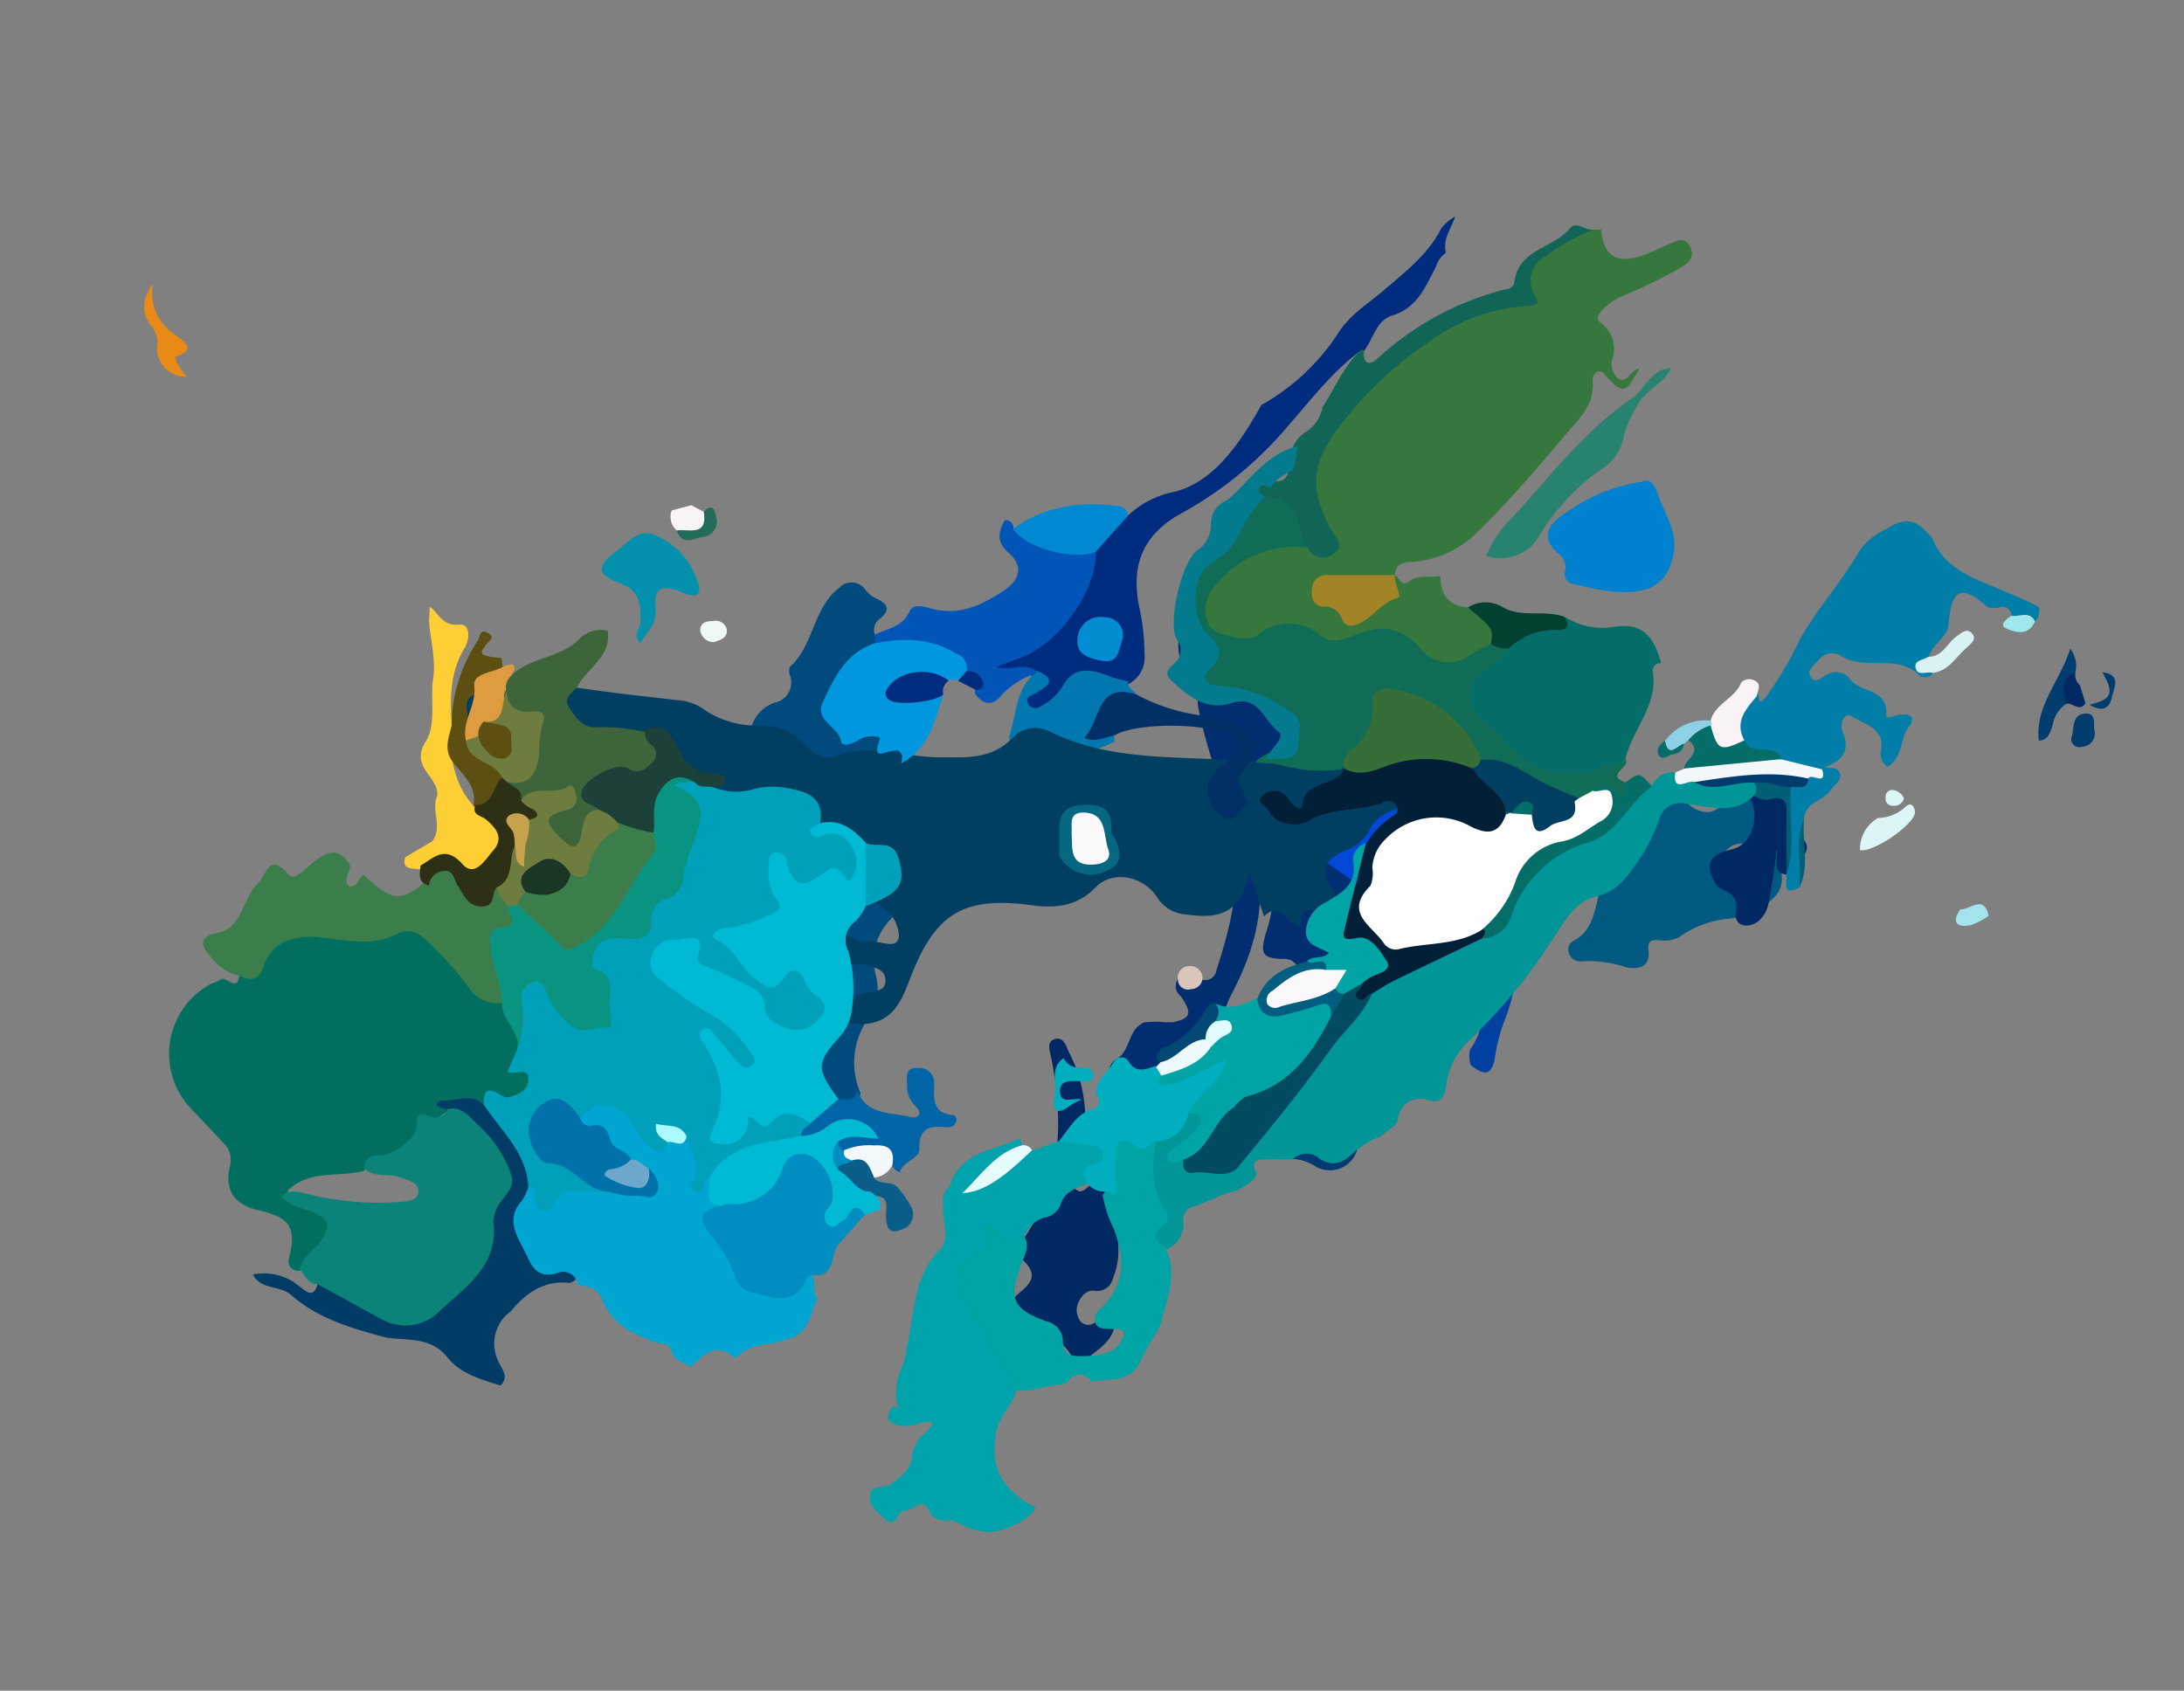 <svg id="Layer_1" data-name="Layer 1" xmlns="http://www.w3.org/2000/svg" viewBox="0 0 189.86 147"><rect x="0" y="0" width="189.86" height="147" fill="#808080" stroke="none"/><defs><style>.cls-1{fill:#002e71;}.cls-2{fill:#005980;}.cls-3{fill:#0040a1;}.cls-4{fill:#0048d5;}.cls-5{fill:#002862;}.cls-6{fill:#003d6f;}.cls-7{fill:#d7ebf5;}.cls-8{fill:#36773e;}.cls-9{fill:#288270;}.cls-10{fill:#002c80;}.cls-11{fill:#106556;}.cls-12{fill:#017ea7;}.cls-13{fill:#dcf6f7;}.cls-14{fill:#dbf2f5;}.cls-15{fill:#a3e4ec;}.cls-16{fill:#a0e7eb;}.cls-17{fill:#046d68;}.cls-18{fill:#0081d0;}.cls-19{fill:#044032;}.cls-20{fill:#004a7e;}.cls-21{fill:#0055b7;}.cls-22{fill:#0089d0;}.cls-23{fill:#3b7d4b;}.cls-24{fill:#fdcf34;}.cls-25{fill:#5d4f11;}.cls-26{fill:#106b57;}.cls-27{fill:#a28325;}.cls-28{fill:#0078af;}.cls-29{fill:#038cd2;}.cls-30{fill:#037a8d;}.cls-31{fill:#003e62;}.cls-32{fill:#009596;}.cls-33{fill:#003a6e;}.cls-34{fill:#005f76;}.cls-35{fill:#f2f7f9;}.cls-36{fill:#f9f2f6;}.cls-37{fill:#8ed1e7;}.cls-38{fill:#016f5f;}.cls-39{fill:#00a0bb;}.cls-40{fill:#00bad3;}.cls-41{fill:#0097df;}.cls-42{fill:#1b413a;}.cls-43{fill:#0065a6;}.cls-44{fill:#3e643b;}.cls-45{fill:#de9b40;}.cls-46{fill:#089480;}.cls-47{fill:#6f7c3f;}.cls-48{fill:#2e3015;}.cls-49{fill:#e98a17;}.cls-50{fill:#fefdfe;}.cls-51{fill:#011f36;}.cls-52{fill:#366e39;}.cls-53{fill:#003066;}.cls-54{fill:#00a3ab;}.cls-55{fill:#00a4a5;}.cls-56{fill:#00afbf;}.cls-57{fill:#004b61;}.cls-58{fill:#0b8379;}.cls-59{fill:#013c66;}.cls-60{fill:#0a5d88;}.cls-61{fill:#e6fbfc;}.cls-62{fill:#f2f8fb;}.cls-63{fill:#00a5d2;}.cls-64{fill:#0171a9;}.cls-65{fill:#abfafd;}.cls-66{fill:#0390ad;}.cls-67{fill:#fbf4f6;}.cls-68{fill:#216d59;}.cls-69{fill:#eff7f7;}.cls-70{fill:#008ec2;}.cls-71{fill:#1a3625;}.cls-72{fill:#c6a24c;}.cls-73{fill:#066781;}.cls-74{fill:#025e80;}.cls-75{fill:#024874;}.cls-76{fill:#d9c5b9;}.cls-77{fill:#edfafb;}.cls-78{fill:#e0fcfe;}.cls-79{fill:#6da7cb;}.cls-80{fill:#faf8fa;}.cls-81{fill:#fbf9fb;}</style></defs><title>splash</title><path class="cls-1" d="M114.57,49.14a23.22,23.22,0,0,0-2.81,2.72c-0.81,1.08-.06,2.34.33,3.36a13.12,13.12,0,0,1,.91,4.83c0,2,1.82,3.4,2,5.45,0.26,3,2.81,5,3.84,7.71,0.35,0.91,1.19.61,1.88,0.74,1.11,0.21,2.53.34,1,2a1.59,1.59,0,0,0,.22,2.18,3.54,3.54,0,0,1,.66,2.62,1,1,0,0,1-1.13.1,2.7,2.7,0,0,0-2.79-.26,0.84,0.84,0,0,1-1.13-.49c0.6,1.94.06,4.12-.15,6.27a7.11,7.11,0,0,0-.06,2.74c0.57,2,.28,3.68-1.68,4.79-0.67.5-1.39-.26-2.06,0.07a1.66,1.66,0,0,0-.51.31c-0.89.73-1.81,1.34-2.66,0a2.25,2.25,0,0,1,1-2.89c2.07-1.15,2.41-1.77,2.15-4a26.63,26.63,0,0,0-.64-2.92,1.29,1.29,0,0,0-1.41-1.09c-1.78-.06-2-0.44-1.5-2.2a12.87,12.87,0,0,0,0-8.41,5.08,5.08,0,0,0-1.22-2.14c0.21,1.58.11,2.77,0.36,3.87,1,4.29-.15,8.17-2.09,11.91-0.57,1.11-1,2.16-.16,3.34a1.45,1.45,0,0,1-.39,2,14.68,14.68,0,0,1-3.28,2.89c1.23,0.28,2.6-1.06,3.4.55a5.32,5.32,0,0,1-2,1.16,5.81,5.81,0,0,0-3.27,3.34,0.72,0.72,0,0,1-.78-0.71c-0.17-1.13-.44-2-1.91-1.94a1.09,1.09,0,0,1-1-1.26,3,3,0,0,0-1.13-2A1.29,1.29,0,0,1,97,92.11c1.33-.68,1-2.63,2.49-3.22a8.58,8.58,0,0,1,1.87,0,3.41,3.41,0,0,1,.53,0c1.64-.32,1.79-0.78.75-2.28a1.37,1.37,0,0,1-.36-0.46,1.12,1.12,0,0,1,.21-1.14,2.27,2.27,0,0,1,1.8.09,1,1,0,0,0,1.47-.8c1.43-4.3,2.34-8.65,1.17-13.18-0.93-3.28-2.2-6.46-2.8-9.83,0.05-1.54-1.08-2.62-1.56-4-0.34-1.75-.12-3.32,1.47-4.44,1-.46,1.94-0.09,2.91,0,2.17,0.18,3-.53,2.92-2.72a1.17,1.17,0,0,1,1-1.44c1.22-.12,2.44-0.56,3.67,0v0.41Z"/><path class="cls-2" d="M152.46,67.77a11.57,11.57,0,0,1,.44,3.32c0.06,1.33-.26,2.21-1.75,2.28a1.71,1.71,0,0,0-1.17.68c-0.48.53-1.28,1.19-.83,1.81a3.17,3.17,0,0,0,2.1.92,1.46,1.46,0,0,0,1.59-1.22,9.89,9.89,0,0,1,.29-1.15c0.12-.35.09-0.91,0.61-0.89a0.91,0.91,0,0,1,.74,1c0.83,2.1.48,3.26-1.34,4.35a6.26,6.26,0,0,1-2.79,1,8.76,8.76,0,0,0-4.42,1.64,3.07,3.07,0,0,1-1.74.24c-0.67-.07-1,0.13-0.88.88,0.16,1.49-.89,1.67-1.93,1.47a10.63,10.63,0,0,0-3.88-.52,1,1,0,0,1-1.1-.68,0.87,0.87,0,0,1,.49-1.15c1.52-.86,1.7-2.44,2.09-3.89,0.17-.65,0-1.14-0.78-0.56-0.43.28-.85,0.78-1.39,0.31a1.19,1.19,0,0,1-.22-1.3,5.44,5.44,0,0,1,1.86-3c0.1-2.22,2.39-4.15,5.23-4.41,1.27-.57,2.13.2,3,0.94,1.5,1.33,3,.91,3.69-1.07a2.82,2.82,0,0,1,.52-1.46C151.64,66.5,151.91,67.7,152.46,67.77Z"/><path class="cls-3" d="M127.85,92.61a2.65,2.65,0,0,1-.06-1.34c1.75-2.45,1-4.68-.32-7-0.55-1-.81-1.38-1.85-0.59-0.62.47-1.86,1.12-1.72-.54,0.28-3.27-2.23-4.31-4.3-5.59-1.62-1-3.27-2-4.91-2.94-2.48-1.48-2.64-2.83-.85-6.06,0.53-1,.62-1.52-0.09-2.2a3.39,3.39,0,0,1-.89-1.75c-0.35-1.35.2-2.28,1.59-1.9,1.79,0.49,3.64-.15,5.4.61,0.88,0.38,1.42-1.1,2.57-.84,0.27,0.06.15-1.44,0.22-2.22l0-.05c1.41-.95,2-2.92,4-3.16,1,0.84-.21,2.51,1.21,3.19a5.28,5.28,0,0,0-1.19,4.35,0.35,0.35,0,0,1,.11.32,0.2,0.2,0,0,1-.07.17c-0.74.08-.77-0.5-0.88-1a0.93,0.93,0,0,0-.68-1c-1-1.22.31-2,.56-2.88-1.53,1.22-1,3.23-1.75,4.81a2.8,2.8,0,0,1-2.3.28c-1.21-.32-1.75.1-1.33,1.28,0.62,1.73-.23,2.44-1.69,2.9-0.51.16-1,.22-1.54,0.38a1.72,1.72,0,0,0-.62,3.09,13.69,13.69,0,0,0,6.5,3.2c1.93,0.26,3.58.94,4,3.2A2.14,2.14,0,0,0,129.29,81c1.2,0.07,1-1,1.25-1.69a2,2,0,0,1,.51-1c0.9,3.51,1.16,7-.27,10.44a14.88,14.88,0,0,0-.83,3.26C129.64,93.71,128.88,93.39,127.85,92.61Z"/><path class="cls-4" d="M130.76,80.21a3.63,3.63,0,0,1-.07,1.38c-0.33.68,0.07,2-1.23,1.91s-2.83.06-3.08-1.57c-0.38-2.51-2-3.12-4.16-3.35-2.67-.29-4.62-2.06-6.73-3.46A1.51,1.51,0,0,1,115,73c0.41-.78.6-2,1.85-1.7,1.09,0.26,1.68-.63,2.58-0.82s0.27-1.08.15-1.64c-0.16-.76-0.65-1.46.14-2.19s1.18,0,1.74.26,1.44-.36,2.13.08c1.46,0.08.88-1.46,1.58-2,0.14-.5.37-1,0.76-0.2,0.31,0.68-.24,1.58.46,2.21,0.84,0.91,1.06,2.13,1.62,3.18Z"/><path class="cls-5" d="M96.77,114c0.66,2.38-1.27,3.23-2.62,4.39-0.59.5-.77-0.14-1-0.51a4.9,4.9,0,0,0-3.55-2.3c-1.13-.94-2.13,0-3.18.22-0.4.09-.83,0.29-1.06-0.14a0.75,0.75,0,0,1,.5-1.12,5.14,5.14,0,0,0,2.36-1.76c0.9-.9,2.39-1.62.71-3.22a1.88,1.88,0,0,1,.21-2.07c3.19-4.81,3.31-10.07,2.25-15.5-0.12-.6-0.42-1.35.21-1.61,0.83-.35,1.07.55,1.33,1.11a12.73,12.73,0,0,1,.71,10c-0.22.61-.76,1.25-0.19,1.85s0.94-.07,1.39-0.31a0.88,0.88,0,0,1,1.28.58c0.74,2.46,1.7,4.93.63,7.54a1.4,1.4,0,0,1-1.64,1.07c-1-.11-1.83,1.4-1.39,2.26a0.91,0.91,0,0,0,1.72.17C95.8,114.15,96,113.49,96.77,114Z"/><path class="cls-5" d="M157.21,69.45c-0.16,1.14-1.12,1.9-1.43,3-0.11.37-.3,0.86,0.05,1.06a2.1,2.1,0,0,0,1-.44,0.92,0.92,0,0,1,.1,1.11c-0.38.77-.37,2.09-1.65,1.87s-0.69-1.35-.85-2.16a44.63,44.63,0,0,1-.68,4.58,2.63,2.63,0,0,1-.95,1.67c-1,.68-2.08.29-1.89-0.84,0.26-1.51-.75-1.71-1.59-2.2-1.13-1.69-1-2.73,1.26-3.26,1.67-.4,2.37-2.55,1.66-4.25a7.25,7.25,0,0,0-.43-0.66c-1.1-2-1.09-3.81.64-5.44,1.23-.09,1.65.55,1.59,1.69,0,0.85-.08,1.59,1.25,1.2,1.08-.32,1.55.37,1.56,1.44A1.9,1.9,0,0,0,157.21,69.45Z"/><path class="cls-6" d="M177.24,64.4c-0.35-3,1.85-5.18,2.73-8a2.43,2.43,0,0,1,.46,2c-0.79.78-.23,1.94-0.77,2.78a2.71,2.71,0,0,0-1.22,1.87C178.23,63.68,178.08,64.35,177.24,64.4Z"/><path class="cls-7" d="M121.45,75.45c0-.6,0-1.2.13-1.79s-0.5-1.56.5-1.61c0.83,0,.7.94,0.79,1.59a1.77,1.77,0,0,0,.25.51,0.27,0.27,0,0,0,.3.18c1.12,0.51.78,1.46,0.56,2.24a1.12,1.12,0,0,1-1.65.58L121.94,77A1.31,1.31,0,0,1,121.45,75.45Z"/><path class="cls-6" d="M182.05,63.4A1.16,1.16,0,0,1,181,64.93a0.71,0.71,0,0,1-.86-1c0.16-.75,0-1.87,1.22-1.89C182.21,62.06,182,62.87,182.05,63.4Z"/><path class="cls-5" d="M180.8,59.56l0.49,1.58c-0.51.82-1.09-.08-1.63,0.06-0.39-1.11-.61-2.17.77-2.78A1.18,1.18,0,0,0,180.8,59.56Z"/><path class="cls-6" d="M181.66,61.27c1.95-.47,2.15-1,1.1-2.82,1.72,0.18,1,1.42.82,2.21C183.35,61.74,182.56,61.87,181.66,61.27Z"/><path class="cls-8" d="M125.22,50.07c0,1.61.68,2.62,2.39,2.74a3.17,3.17,0,0,0,.56.15c2.39,0.4,2.58.75,1.72,3.09-2.79,2.53-4.53,2.63-7.28.24a3.59,3.59,0,0,0-3.86-.79,5.54,5.54,0,0,1-5.32-.35,2.9,2.9,0,0,0-3.21.24,4.29,4.29,0,0,1-3.83.21,2.76,2.76,0,0,1-1.45-4.46c2.13-2.75,4.75-4.67,8.54-3.9,0.62,0.15,1.25.86,1.84,0.31s0-1.27-.3-1.79c-2.24-3.72-.91-6.73,1.59-9.74a31.4,31.4,0,0,1,9.93-8.18,31.33,31.33,0,0,1,5.08-1.77c0.72-.22,1.13-0.27,1-1.23a3,3,0,0,1,1.95-3.17c1.27-.6,2.22-1.9,3.85-1.7l0.78,0c0.19,2.26,1.29,3,3.47,2.28,0.88-.29,1.7-0.74,2.56-1.08,0.6-.24,1.23-0.63,1.69.27,0.54,1.06-.32,1.54-0.92,1.89a46.82,46.82,0,0,1-4.61,2.27,5.53,5.53,0,0,0-2,1.25c-0.32.35-.74,0.78-0.27,1.19a2.79,2.79,0,0,1,1,3.31,1.76,1.76,0,0,0,.57,1.59c0.79,0.44,1.07-.81,1.81-0.89-1.19,2.2-1.4,2.24-2.94.59a0.62,0.62,0,0,0-.64-0.34,0.75,0.75,0,0,0-.46.81c0.18,2.19-1.32,3.43-2.57,4.92-2.35,2.79-4.72,5.56-7.33,8.11a8.81,8.81,0,0,1-5.79,2.71c-0.83,0-1.44.23-1.52,1.17a3.74,3.74,0,0,1-3.21.58,8.44,8.44,0,0,0-1.59-.06c-0.64,0-1.45-.09-1.63.78s0.63,0.85,1.13,1.14c1,0.59,1.75,1.8,3.21.45a5.56,5.56,0,0,0,2.09-2.9c0.42,0.16.56,1.07,1.21,0.57C123.32,49.91,124.31,50.28,125.22,50.07Z"/><path class="cls-9" d="M145.26,32c-0.62,1.46-2.36,1.9-3,3.42a8.93,8.93,0,0,0-1.09,2.46,4.18,4.18,0,0,1-1.76,2.79,18.72,18.72,0,0,0-5.69,6.08,3.88,3.88,0,0,1-4.52,1.58,9.46,9.46,0,0,1,1.94-3c3.44-3.65,6.43-7.76,10.65-10.64C143,33.92,143.44,32.1,145.26,32Z"/><path class="cls-10" d="M98.06,44.82a8.21,8.21,0,0,1,4.13-2.08c2.52-.69,4.29-2.61,5.72-4.68,0.62-.9,1.2-1.88,1.75-2.85a19.14,19.14,0,0,0,6.58-6.1c1-1.66,2.58-2.63,4-3.82,1.9-1.64,3.9-3.14,5.07-5.46a4.27,4.27,0,0,1,1.18-1c-0.29,1-1.12,1.95-.79,3.15a2.35,2.35,0,0,0-.88,1.23c-0.9,1.7-1.6,3.56-3.78,4.22-1.4.43-1.64,2-2.46,3.08l-0.25-.05C115.84,32.28,114,34.73,112,37a32.58,32.58,0,0,1-9.13,7.54c-3.55,1.88-4.68,4.65-3.75,8.61a20.59,20.59,0,0,1,.38,3.75,2.64,2.64,0,0,1-1.48,2.62,1,1,0,0,1-.58.06c-2.34-.91-4.33-0.7-5.78,1.62a1.7,1.7,0,0,1-1,.64,1.22,1.22,0,0,1-1.58-.4,1,1,0,0,1,.39-1.38c0.43-.36,1.17-0.66.26-1.29a3.49,3.49,0,0,0-2-.15c-0.47,0-1,.07-1.11-0.55a0.88,0.88,0,0,1,.82-1c2.55-.59,3.92-2.56,5.43-4.44a7.45,7.45,0,0,0,1.86-4.51A6.24,6.24,0,0,1,98.06,44.82Z"/><path class="cls-11" d="M138.45,20a16.84,16.84,0,0,0-4.11,2.3,2.34,2.34,0,0,0-1,3.21c0.28,0.56.68,1.07-.51,1.09a16,16,0,0,0-8.59,3.11,32.4,32.4,0,0,0-7.29,6.71c-2.91,3.62-3.35,5.81-1.16,9.78,0.34,0.62,1.11,1.25.24,1.88a1.51,1.51,0,0,1-2.38-.49,1.84,1.84,0,0,1-1-1.38c-0.17-1.66-1.27-2.31-2.7-2.64a1,1,0,0,1-.71-1.06,1,1,0,0,1,1.26-.67c0.86,0.1,1.5-.09,1.49-1.14a6.41,6.41,0,0,1,.46-1.92,2.71,2.71,0,0,1,.88-1.1,3.28,3.28,0,0,0,1.64-2.29c1.12-1.67,1.83-3.63,3.42-5l0.18,0.06c-0.12,1.17.42,1.43,1.22,0.69a25.57,25.57,0,0,1,11.15-6,0.76,0.76,0,0,0,.71-0.58c0.3-2.89,3.36-2.94,4.79-4.67C137,19.18,137.76,20,138.45,20Z"/><path class="cls-12" d="M168,46.84c1,2.53,3.36,3.35,5.55,4.28,1.25,0.54,2.51,1,3.71,1.68a1.45,1.45,0,0,1-.33,1.21,2,2,0,0,1-2.07-.47,0.77,0.77,0,0,0-.94-0.76,2.14,2.14,0,0,1-1.16,0c-2.52-2.32-3.17-1.15-3.38,1.6-0.08,1-1.45,1.64-1.72,2.78a1.66,1.66,0,0,0,.38,1.4,1,1,0,0,1-1.09.26c-1.92-2.07-4.75-.46-6.85-1.76a1.45,1.45,0,0,0-2,.34c-0.38.44-1.09,0.86-.68,1.48s0.94,0,1.39-.22a1.54,1.54,0,0,1,2,.36c0.84,1.26,3.39.79,3.16,3.2,0,0.37.8-.06,1.23-0.09,0.88-.06,1.4.2,0.7,1.11s-0.47,2.66-1.84,3.43a1.44,1.44,0,0,1-.52-1.53c0.25-1.91-1.55-2.18-2.56-2.85-0.68-.45-1.07.7-0.81,1.3,0.76,1.77-.1,2.59-1.6,3.15a0.74,0.74,0,0,1-.41.39,6.84,6.84,0,0,1-3.32-.85c-1.08-.75-2.88-0.17-3.47-1.86-0.77-2-.63-2.45,1.33-4.05,0.38-.34-0.1,1.34.79,0.26a32.48,32.48,0,0,0,3-5.07c1.5-2.7,3.6-4.94,5.11-7.59a5.73,5.73,0,0,1,2.42-2C165.7,44.91,166.63,45.13,168,46.84Z"/><path class="cls-12" d="M156.42,77.18c-1.6.8-1-.54-1.14-1.17a40.65,40.65,0,0,0,.08-7.19c0.17-.87,1.07-0.84,1.59-1.29s1.08-.19,1.44-0.67l0.14-.17c0.47,0.17,1.15-.1,1.4.51s-0.44,1-.76,1.47c-0.67,1-2.24,1.06-2.34,2.52h0C156.26,73.16,157.05,75.22,156.42,77.18Z"/><path class="cls-13" d="M161.69,73.91a3.13,3.13,0,0,1,1.57-2.79,3.58,3.58,0,0,0,2.3-.89c0.54-.55.84-0.21,0.91,0.35C166.57,71.59,162.81,74.19,161.69,73.91Z"/><path class="cls-14" d="M168,58.51c-0.5-.18-1.34.36-1.48-0.49-0.11-.64.71-0.62,1.11-0.91,1.25,0,1.62-1.18,2.44-1.76,0.43-.3.9-0.79,1.36-0.28s-0.12.93-.49,1.26C170,57.15,169.42,58.34,168,58.51Z"/><path class="cls-15" d="M172.88,79.63a6,6,0,0,1-1.56.81c-1.18.22-1.7-.19-0.92-1.37C171.25,79.13,172.45,77.71,172.88,79.63Z"/><path class="cls-16" d="M174.84,53.54c0.7,0.12,1.56-.47,2.07.47-0.52,1.29-1.66,1-2.44.66S174.43,53.85,174.84,53.54Z"/><path class="cls-13" d="M165.52,69.41a0.88,0.88,0,0,1-.92.65,0.62,0.62,0,0,1-.68-0.74,0.58,0.58,0,0,1,.78-0.6A1.22,1.22,0,0,1,165.52,69.41Z"/><path class="cls-17" d="M144.41,57.67a0.64,0.64,0,0,0-.73.74c0.49,2.95-1.81,5-2.38,7.62-2.31,2.27-7.25,2.24-9.68-.17-1-1-2-1.9-3-2.87-1.74-1.69-1.76-3.25,0-4.91,0.72-.68,1.56-1.23,2.25-1.95a6.37,6.37,0,0,1,3.67-1.76,1.56,1.56,0,0,0,1.52-.72,6,6,0,0,0,4.4.82C142.71,54.21,143.74,55.19,144.41,57.67Z"/><path class="cls-18" d="M142.73,41.89c0.71-.38,1.12.29,1.4,1.11,0.63,1.87,2,3.54,1.18,5.8a3.3,3.3,0,0,1-2.1,2.41c-2.24.66-4.42,0-6.59-.46a0.92,0.92,0,0,1-.56-1.13,1.53,1.53,0,0,0-.36-1.3c-2.19-1.65-.83-3,0.58-3.84A14.93,14.93,0,0,1,142.73,41.89Z"/><path class="cls-19" d="M136,53.63c0.51,0.85.24,1.19-.71,1.14a5.78,5.78,0,0,0-4.1,1.58,0.94,0.94,0,0,1-1.58-.35c0.22-1.32.18-1.38-2-3.18a2.84,2.84,0,0,1,3.07,0C132.3,53.73,134.3,53,136,53.63Z"/><path class="cls-20" d="M75.22,51.27a3.05,3.05,0,0,0,.71.65c1.11,0.49,1.72,1,.41,2a1.2,1.2,0,0,0-.28,1.27,0.85,0.85,0,0,1,.17.81c-1.34,1.42-3.06,2.43-3.81,4.45A2.81,2.81,0,0,0,73,63.32c0.61,0.93,1.28.59,2.07,0.41a3,3,0,0,1,3.47,2.83,4.66,4.66,0,0,1-.92.76c-0.71.51-1.6,1-1.5,2s1.29,0.65,2,1a7.77,7.77,0,0,1,.73.32c1.39,0.92,1.88,6.29.68,7.46a4.08,4.08,0,0,1-.45.39c-2.22,1.6-3.69,3.48-2.9,6.5a4.43,4.43,0,0,1-.62,3.46,6.62,6.62,0,0,0-.75,6.6c-0.22,1-.94,1.07-1.77.91-2.4-1.87-2.68-3.61-.77-5.8,1.7-1.94,1.64-4.28,1.12-6.41a4.49,4.49,0,0,1,1.5-4.92,5.17,5.17,0,0,1,1.49-1c0.93-.49,1.67-1.08,1.46-2.31a1.92,1.92,0,0,0-2.1-1.68,1.94,1.94,0,0,1-.74-0.28,8.36,8.36,0,0,0-3.85-1.84c-1.22-2.44-2.33-3-5.16-2.62-1.33.17-2.72,0.69-3.94-.36,0-.5.23-1-0.62-1.11-0.46,0-1.14-.11-0.92-0.93a1.59,1.59,0,0,1,.77-0.34c1.71-.66,3.32-1.46,4.08-3.27a3.15,3.15,0,0,1,2-2,1.78,1.78,0,0,0,1.34-2.3A1.09,1.09,0,0,1,68.65,58c2.13-1.88,2-5.16,4.34-6.92A1.45,1.45,0,0,1,75.22,51.27Z"/><path class="cls-21" d="M76.06,56V55.18c1.06-.54,2.37-0.63,3-2,0.3-.7,1.22-0.46,1.81-0.29,2.48,0.72,4.53-.29,6.47-1.59,1.34-.9,1.65-2.11.31-3.27-1.05-.91-0.87-1.8-0.29-2.81a0.7,0.7,0,0,1,.74.78,17.84,17.84,0,0,0,7.17,2c0,3.62-3.46,8.31-7,9.35-0.42.13-.82,0.32-1.67,0.65,1.44,0.38,2.57-.44,3.48.36l-0.17.24a7.09,7.09,0,0,0-2.79,1.78c-0.76,1-1.65,1-2.39-.13,0.34-1-.41-1.4-1-1.9a6.65,6.65,0,0,0-5.66-2.06C77.4,56.29,76.67,56.62,76.06,56Z"/><path class="cls-22" d="M95.23,48c-2.07.74-6-.36-7.17-2,2.73-2,5.83-2.43,9.1-2a0.87,0.87,0,0,1,.9.84Z"/><path class="cls-23" d="M20.81,84.84a4.28,4.28,0,0,1-2.32-1.43c-0.65-.78-1.71-1.85.46-2.31s2.12-3,3.48-4.33c0.8-.77.95-2.7,2.64-0.73,0.53,0.61,1.46-.51,2.08-1,1.16-.93,2.24-1.51,3.26.14,0.14,0.63-.65,1.22-0.09,1.88,0.83,0.13.81-.78,1.29-1,2.37,2.26,3.19,2.38,5.16.77,1.47-1.89,2.25-1.95,3.39-.23,1.26,1.88,1.26,1.88,3,.59a3.91,3.91,0,0,1,1.31,1.59c0.5,0.85.94,1.7-.4,2.21-1.09.41-.9,1.25-0.82,2.14,0.13,1.4,1.22,2.71.47,4.21-1.31.79-2.31,0.14-3.15-.78s-1.88-2.06-2.77-3.13c-1.22-1.45-2.63-2.14-4.55-1.22-1.74.83-3.55,0.06-5.3-.11-2.19-.21-3.75.34-4.74,2.38C22.7,85.51,21.88,86.07,20.81,84.84Z"/><path class="cls-24" d="M37.36,52.75c0.8,0.57,1.06,1.7,2.56,1.56,1-.1.93,1.28,0.46,2.05-1.24,2.05-1.27,4.27-1.11,6.53a0.9,0.9,0,0,1,.13.54c-0.66,2.81.75,6.44,2.88,7.43,1.49,1.25,1.76,2.27.94,3.51a2.46,2.46,0,0,1-3.7.9c-1.26-.82-2.12.28-3.17,0.31-0.61-.09-1.45,0-1.12-1.05l2.32-1.36c1-1.25-.13-2.75.47-4,0-.07,0-0.13,0-0.2-0.05-1.52-2.39-2.33-1-4.52,0.85-1.31.44-3.43,0.59-5.19,0.35-1.77-.19-3.48-0.31-5.22Z"/><path class="cls-25" d="M39.25,63.12a0.4,0.4,0,0,0,0-.23,13.63,13.63,0,0,1,2.27-7.16c0.23-.32.15-1.1,0.85-0.72s0.26,0.61-.08,1c-0.71.91-.6,1,1.31,1.21L43.7,58c-2.31,1.43-2.36,3.85-2.68,6.14A2.49,2.49,0,0,0,42.45,66a2,2,0,0,1,1.36,1.58c-0.36,1.4-.61,2.91-2.67,2.51,0.37-1.69-.86-2.65-1.73-3.77S39,64.2,39.25,63.12Z"/><path class="cls-26" d="M129.64,56a2.17,2.17,0,0,0,1.58.35,10.48,10.48,0,0,1-2.19,2c-1.74,1.44-1.72,2.79-.13,4.29a25.41,25.41,0,0,1,3,2.86c1.24,1.62,5.46,2.23,7.26,1.26,0.68-.36,1.57-0.08,2.16-0.72,0.45,0.68-1.83,1.33,0,2,0.71,0.38.5,0.85,0.09,1.27a0.71,0.71,0,0,1-1.05.17,1.33,1.33,0,0,0-1.79-.24c-1.43.6-1.59,2.46-3.22,3s-2.26.38-2.54-1.21c-0.44-1.26-1,.12-1.49-0.07a0.93,0.93,0,0,1-.53-0.12c-0.66-1.56-2.47-2.31-2.87-4.06,0.17-2.32-1.36-3.6-3-4.82a8.59,8.59,0,0,0-1.61-.8c-2.67-1.25-3-1.08-3.64,1.73A4.31,4.31,0,0,1,118.29,65a6,6,0,0,0-1.18,1.83c-0.53.83-1,1.73-2.16,1.82a0.6,0.6,0,0,0-.53.22c-0.91,2.6-2.35,1.36-3.74.53a0.54,0.54,0,0,0-.23,0c-0.48.46,0.39,0.93,0,1.4-0.93.44-1.49-.22-2.13-0.68a1.8,1.8,0,0,1-.47-1.41c0.55-1.17.87-2.5,2.21-3.12,0.8-.39,2.16.31,2.37-1.22,0.17-1.29-.51-2-1.53-2.74a10.6,10.6,0,0,0-4.46-1.5c-2.07-.4-2.31-0.77-1.47-2.6a1.83,1.83,0,0,0-.21-2c-2-3.13-1.7-5.22,1.17-7.75a7.59,7.59,0,0,0,1.92-2.75A3,3,0,0,1,110,43.21c3.06-.05,2.76,2.64,3.6,4.4a8.64,8.64,0,0,0-7.77,3.13,3,3,0,0,0-.73,3.59c0.4,0.88,3.32,1.55,4.17.94a4.17,4.17,0,0,1,5.6.05c0.91,0.72,2.07.24,3.05-.16,2.11-.85,3.85-0.7,5.51,1.15a3.08,3.08,0,0,0,4.41.6A12.6,12.6,0,0,1,129.64,56Z"/><path class="cls-27" d="M121.25,50c-0.09.72,0.72,1.87,0.2,2-1.55.43-2.25,2-3.77,2.38a0.85,0.85,0,0,1-1-.49,1.55,1.55,0,0,0-1.61-1.15c-0.93-.06-1.12-0.79-1-1.6A1.19,1.19,0,0,1,115.38,50h5.87Z"/><path class="cls-28" d="M98.08,59.25c-0.11.62,0.56,0.75,0.74,1.19-2.53.68-2.54,0.68-3.46,3.18,0.32,0.6,1.63-.5,1.51.87a10.88,10.88,0,0,1-8.41.64A1.08,1.08,0,0,1,87.74,64c0.64-1.89.51-4.11,2.31-5.52l0-.18c2,0.75,1,1.42-.08,2-0.34.2-.82,0.28-0.63,0.8a0.75,0.75,0,0,0,1.18.29,4.89,4.89,0,0,0,1.76-1.56c1-1.95,2.44-1.66,4-1.1C96.92,59,97.51,59.1,98.08,59.25Z"/><path class="cls-29" d="M97.6,55.54c-0.4.9-.24,2.25-1.93,1.89-1.13-.24-2.14-0.56-2-1.92a2,2,0,0,1,2.37-1.84A1.57,1.57,0,0,1,97.6,55.54Z"/><path class="cls-30" d="M110,66c0.39-.84,1.84-1.89,1.12-2.4-1.25-.89-1.66-3.25-4.08-2.46-2.14.7-3.76-.6-5.24-2-0.75-.72,0-1.13.29-1.47a1.46,1.46,0,0,0,.22-2.06c-0.83-1.47.37-6.56,1.7-7.71a2.7,2.7,0,0,0,1.26-2.3,2.16,2.16,0,0,1,1.18-2,3.5,3.5,0,0,0,.65-0.47c1.76-1.64,3.17-3.74,5.73-4.34l-0.39,2.08a4.56,4.56,0,0,0-2,1.52c-0.35-.06-0.78-0.48-1,0.12-0.13.38,0.25,0.55,0.54,0.7a9.87,9.87,0,0,0-2.15,3,5.82,5.82,0,0,1-2.51,2.73c-1.73.92-1.9,4.71-.3,6.24,1.08,1,1.4,1.77.21,2.93-0.82.8-.52,1.45,0.66,1.51a11.34,11.34,0,0,1,6.23,2.26,1.42,1.42,0,0,1,.87,1.52C112.81,66,112.91,66,110,66Z"/><path class="cls-31" d="M109.88,79.68l-1.26-3.86c-0.78,4-3.11,4-5.54,3.69a3.2,3.2,0,0,1-2.49-1.5c-1.21-1.85-3.87-2.4-5.38-.83S91.85,79,89.73,78.71c-6-.81-8.44.7-10.6,6.34-0.8,2.1-1.59,4-4.38,4a7.85,7.85,0,0,1-2.4-.62,0.74,0.74,0,0,1-.59-0.72,0.83,0.83,0,0,1,.8-0.82c1-.22,2-0.39,3-0.62,0.63-.14,1.48-0.12,1.41-1.1-0.06-.82-0.74-1-1.43-1.19a2.42,2.42,0,0,0-2.16.2A5.13,5.13,0,0,1,70.2,85a1.65,1.65,0,0,1-.45-2.46c0.9-1.13,2.39-1.16,3.74-1.19,0.55,0,1.17.61,1.65,0.49,1.07-.25,2.91.94,3-0.46a3.14,3.14,0,0,0-2.87-3c-1.82-.11-3.22-0.27-4-2.27-0.34-.84-1.75-0.9-2.76-0.89a9.73,9.73,0,0,1-5.65-1.92,17.42,17.42,0,0,0-8.29-3.19c-2-.2-3.37-1.74-4.9-2.75a13.46,13.46,0,0,0-3.51-1.54c-1.82-.92-3.74-1.6-5.62-2.39,0.58-.94-0.64-2.36.61-3a9.72,9.72,0,0,1,6.15-1.12c3.83,0.71,7.69,1.12,11.54,1.56a4.54,4.54,0,0,1,2.16.68,8.13,8.13,0,0,0,5.24,1.53,4.83,4.83,0,0,1,3.63,1.58c0.74,0.75,1.71,1.5,2.69,1.11,3-1.18,5.86,0,8.78.07,2.47,0,4.87.31,6.81-1.81a2.69,2.69,0,0,1,3.12-.42c5.93,2.93,12.43,1.92,18.66,2.76a6.34,6.34,0,0,1,1.5.17,12.85,12.85,0,0,0,5.09.37c3.47-1.91,7.26-1.74,11-1.7-0.19.45-.75,1.53-0.08,1.24,3-1.31,5,.86,7.27,1.87,2,0.9,4,1.66,6,2.52,0.88,0.38,2.47.36,2.11,1.6a3,3,0,0,1-2.69,1.82c-2.08,0-4.17-.22-6.25-0.33-0.66,0-1.36-.35-1.24-1,0.48-2.35-1.24-2.2-2.61-2.5-3-.65-5.89-1.35-8.87,0a3.69,3.69,0,0,0-2.1,1.67,3.65,3.65,0,0,1-2,1.81c-1.69.69-2.56,1.61-1.21,3.4a1.39,1.39,0,0,1,.07,1.45c-0.65,1-2.94-.75-2.84,1.69,0,0.22-.64-0.16-1-0.42C111.5,79.58,110.87,78.64,109.88,79.68Z"/><path class="cls-32" d="M143.6,68.37a2,2,0,0,1,2-1.23c0.49,0.62,1.25.38,1.88,0.58,1.59,0.52,3.18-.3,4.77,0,0.63,0.42,1,.87.2,1.48-1.76,1.71-3.9.92-5.84,0.69a1.9,1.9,0,0,0-2.33,1.21,16.8,16.8,0,0,1-1.61,3.4c-1,1.34-1.79,2.95-3.87,3.43s-3,2.57-4.11,4.17a47.82,47.82,0,0,1-7.26,8.65,6.35,6.35,0,0,0-1.72,3.71c-0.2.9-.37,1.49-1.52,1.21a1.94,1.94,0,0,0-2.66,1.62c-0.17.8-1.06,1-1.51,1.52a6.25,6.25,0,0,0-2,1.15c-0.84,1.63-2.07,1.85-3.57,1a2.21,2.21,0,0,0-2-.15c-0.85,0-1.7,0-2.55,0-1.09,0-1,.56-0.64,1.26-0.3.78-1.1,1-1.68,1.45-1.37.23-2.53,1-3.85,1.39a1.16,1.16,0,0,0-.86,1.33,2.31,2.31,0,0,1-1.6,2.42,1.15,1.15,0,0,1-.93-1.76,3,3,0,0,0-.19-3c-0.79-1.53-.44-3.05.09-4.57,1-.85,2.26-1.37,2.91-2.59a1,1,0,0,1,1.49.31,1.33,1.33,0,0,1-.27,1.45,8.73,8.73,0,0,1-1.53,1.49c-0.53.45,0,.62,0.25,0.86,2.08,1.23,3.52.89,5-.8,3.52-4.12,6.69-8.5,10.15-12.67a8.7,8.7,0,0,0,.77-1.16,29,29,0,0,1,7-3.78c0.91-.4,1.87-0.69,2.74-1.18a4.59,4.59,0,0,0,3.16-3.32,6,6,0,0,1,4.13-4.19,9.71,9.71,0,0,0,5.14-3.58A4.49,4.49,0,0,1,143.6,68.37Z"/><path class="cls-33" d="M112.41,100.76a1.8,1.8,0,0,1,2-.25c1.51,1.25,2.52.45,3.57-.56a2.46,2.46,0,0,1-3.77,1.37A4.22,4.22,0,0,0,112.41,100.76Z"/><path class="cls-34" d="M152.48,69.2a1,1,0,0,0,0-1.17c1.2-.88,2.24-0.5,3.21.4-0.21,2.53.43,5.09-.37,7.59,0-1.58-.06-3.17,0-4.75,0-1.2.12-2.31-1.69-1.71A2.31,2.31,0,0,1,152.48,69.2Z"/><path class="cls-34" d="M156.42,77.18c0.24-2-.45-4,0.42-6C156.62,73.19,157.36,75.24,156.42,77.18Z"/><path class="cls-35" d="M147.29,68c-0.57-.24-1.9,1-1.66-0.83l0.76-.32c2.74-1.32,5.61-1.17,8.51-.82l3.5,0.86c0.47,1.55-1,.26-1.19.8a1,1,0,0,1-.72.27C153.42,67.16,150.36,68.23,147.29,68Z"/><path class="cls-17" d="M154.9,66l-8.51.82c0.07-.83,1.72-1.42.38-2.47,0.17-1.2,1-1.32,2-1.32a3.16,3.16,0,0,0,2.87,1.35C152.27,65.84,154.29,64.5,154.9,66Z"/><path class="cls-36" d="M151.64,64.37c-2.12,1-2.33.87-2.93-1.3a0.5,0.5,0,0,1,0-.41c0.39-1.49,2.11-1.92,2.66-3.32a1,1,0,0,1,1.28-.1c0.48,0.32.13,0.84,0.07,1.28C151.8,61.64,150.75,62.73,151.64,64.37Z"/><path class="cls-33" d="M147.29,68c3.3-.5,6.59-1.07,9.93-0.3-0.11,1.1-1,.62-1.56.76-1.08-.05-2.1-0.62-3.21-0.4C150.72,67.9,149,69,147.29,68Z"/><path class="cls-17" d="M143.6,68.37c-2,1.42-2.94,4-5.38,4.84a9.92,9.92,0,0,0-6.91,6.64,2.66,2.66,0,0,1-2.47,1.74,4.51,4.51,0,0,1,0-1.2,14.86,14.86,0,0,0,2.66-4.13,5.32,5.32,0,0,1,3.88-3.37,8.79,8.79,0,0,0,3-1.51c1.22-.82,1.41-1.67.13-2.61a1.38,1.38,0,0,1,1.92,0c0.72,0.61.75,0.57,0.9-.75C142.51,67.14,142.51,67.14,143.6,68.37Z"/><path class="cls-37" d="M148.74,62.66a1.58,1.58,0,0,1,.07.29,0.3,0.3,0,0,1-.1.12,4.14,4.14,0,0,0-1.94,1.28l-0.38.33c-0.65.57-1.34,1.45-1.65-.24A4.31,4.31,0,0,1,148.74,62.66Z"/><path class="cls-17" d="M144.74,64.43c0.33,1.57,1.08.33,1.65,0.24a1,1,0,0,1-.9.9c-0.42.06-.91,0.6-1.25,0.13S144.24,64.73,144.74,64.43Z"/><path class="cls-38" d="M20.81,84.84c1,0.43,1.64.53,2.09-.81,0.7-2.05,2.47-2.73,4.7-2.55s4.6,0.92,6.95-.29c1.6-.82,2.65.75,3.65,1.68A30.31,30.31,0,0,1,41,86.21a3,3,0,0,0,2.67,1,4.49,4.49,0,0,1,1.65,4.18c0.06,0.47-.67,1.06,0,1.38s1.26,0.78.87,1.63A2.25,2.25,0,0,1,44,95.81c-0.65,0-1.3-.28-1.86.25-1,.1-1.95-0.09-2.92,0-0.42,0-.32.27-0.25,0.52-1.86,1.1-3.06,2.95-4.74,4.23-0.74.56-2,0-2.61,1-2.06.54-4.38-.06-6.25,1.39-0.22.17-.44,0.27-0.34,0.6a11.47,11.47,0,0,0,2.64,1.34c1.23,0.68,1.56,1.44.76,2.72a8.32,8.32,0,0,1-2.36,2.63,0.86,0.86,0,0,1-1-.9c0.75-2.83.23-3.71-2.59-4.36-2.16-.5-3-1.78-2.47-3.93a2,2,0,0,0-.67-2c-1-1.09-2-2.13-3-3.2a6.91,6.91,0,0,1,2-10.56,3.32,3.32,0,0,0,.89-0.41C19.76,84.94,20.59,86.25,20.81,84.84Z"/><path class="cls-39" d="M42.05,96c0-.86.13-1.55,1.24-0.94a1.62,1.62,0,0,0,.87.37c0.83-.24,1.81-0.61,1.77-1.6,0-1.18-1.18-.28-1.81-0.66l0.71-1.61c0.6-1.29,0-2.61.07-3.91,0-1.12,0-2.24,1.26-2.63s1.64,0.79,2.11,1.63a7.75,7.75,0,0,0,.52.85c0.87,1.16,2.43,1.71,3.31,1.18,0.61-.37.58-2.55-0.05-3.52-0.11-.16-0.29-0.28-0.4-0.44-1.06-1.5-.35-3.45,1.46-3.55s3.06-.25,3.34-2.26a0.71,0.71,0,0,1,.35-0.47c2.56-1.33,2.47-4.08,3.32-6.31a2.16,2.16,0,0,0-.51-2.73c-0.49-.37-1.46-0.57-1-1.4,0.33-.65,1.17-0.47,1.83-0.35a2.59,2.59,0,0,1,1.59.8,5.3,5.3,0,0,0,3.67.11,7,7,0,0,1,2.93,0c1.74,0.33,3,.89,2.67,3,0.08,1,.82.39,1.23,0.49a3,3,0,0,1,2.35,3.24c-0.16,1.37-.75,1.74-2,1.14a1.38,1.38,0,0,0-1.29.06c-2.46,1-2.68,1-3.94-1.51A3.49,3.49,0,0,0,68,77.92a1.25,1.25,0,0,1-.66,1.94,17.07,17.07,0,0,1-4.16,1.5c0.7,0.9,1.3,1.72,2,2.46,0.88,0.93,1.78,2,3.12.56a0.91,0.91,0,0,1,.93-0.23c1.43,0.53,2,1.9,2.69,3,0.46,0.76-.09,1.55-0.77,2.07a2.94,2.94,0,0,1-3.36.4,2.64,2.64,0,0,1-1.56-1.48c-0.46-1.72-1.85-2.34-3.27-2.94-1.22-.51-2.58-0.81-2.82-2.47C60,82.12,59.41,82.3,59,82.33a1.58,1.58,0,0,0-1.6,1,1.17,1.17,0,0,0,.49,1.41c1.47,0.91,2.67,2.23,4.22,3a8,8,0,0,1,3.39,3.27c0.39,0.64.86,1.36,0.06,1.94s-1.38,0-1.93-.52a13.69,13.69,0,0,0-1.76-1.83c1.3,2.33,1.85,4.72.85,7.28-0.12.3-.2,0.73,0.21,0.86a1.08,1.08,0,0,0,1.34-.59c0.3-.54.36-1.74,1.09-1.37,1.7,0.87,3.89-1.71,5.22.85A1.78,1.78,0,0,1,69.66,99a5.9,5.9,0,0,1-2.25.71c-2.14.31-4.1,0.94-5.24,3-0.17.2-.35,0.4-0.51,0.61-0.32.42-.62,0.94-1.27,0.66a1.1,1.1,0,0,1-.6-1.34,6.35,6.35,0,0,0-.49-3.48,1,1,0,0,0-1.22-.58,1.15,1.15,0,0,0,.3.62c0.16,1.93-1.13,1.18-1.93.94S55.23,99,54.72,98.32c-1.35-1.82-2.09-2-4.18-1a0.89,0.89,0,0,1-.73-0.22c-0.65-.57-1.29-1.27-2.26-0.67a2.09,2.09,0,0,0-1,2,2.29,2.29,0,0,0,1.67,2.24c1.77,0.36,2.79,2,4.51,2.41,0.26,0.06.25,0.42,0,.66a3.61,3.61,0,0,1-2.14.31,2.41,2.41,0,0,0-1.51.37c-2.52,1.72-2.56,1.7-3.33-1.14a16.06,16.06,0,0,0-3.17-5.67A1.56,1.56,0,0,1,42.05,96Z"/><path class="cls-40" d="M70.47,97.65c-1.15-.75-2.25-1.37-3.49,0-0.82.89-1.13-.51-2-0.6a2,2,0,0,1-2.19,2.42c-1,0-1.3-.32-0.88-1.16,1.32-2.65.85-5.1-.68-7.48-0.24-.37-0.64-0.9-0.22-1.26,0.61-.53.93,0.23,1.25,0.56,0.64,0.67,1.16,1.44,1.78,2.13,0.35,0.38.81,0.86,1.35,0.34s0-.83-0.24-1.22a9.87,9.87,0,0,0-3.9-3.49,28.89,28.89,0,0,1-4-2.85A1.52,1.52,0,0,1,56.73,83a1.79,1.79,0,0,1,1.82-1.28c0.82,0.14,3-1.13,2.07,1.54-0.16.5,0.69,0.72,1.15,0.94a31.69,31.69,0,0,1,3.56,1.65,1.86,1.86,0,0,1,1.14,1.63c0.07,1.34,1.24,1.66,2.19,2a2.42,2.42,0,0,0,2.51-.89,1.11,1.11,0,0,0,0-1.87A3,3,0,0,1,70,85.4c-0.49-1.28-1.23-1.35-2-.21s-1.37.63-2.24,0c-1.38-.93-1.8-2.72-3.44-3.44-0.67-.29-0.17-0.92.5-1A13.19,13.19,0,0,0,67,79.5c0.74-.3,1.08-0.57.43-1.41a4.12,4.12,0,0,1-.58-2.88c0-.46-0.06-1,0.56-1.11a1,1,0,0,1,1,1C69,77,69.67,77.24,71.28,76.13c1.39-.95,1.39-0.95,2.46.53A2.31,2.31,0,0,0,74,73.58a1.91,1.91,0,0,0-2.55-.91,0.73,0.73,0,0,1-1-.25c-0.2-.65.56-0.56,0.86-0.85,1.73-.4,2.89.54,3.94,1.7a5.79,5.79,0,0,1,0,5.52,4.91,4.91,0,0,1-.87,1.31,2,2,0,0,0-.64,2.59,11.91,11.91,0,0,1,.33,4.93A4.24,4.24,0,0,1,73,90.14c-2.07,2.31-2.05,2.79-.1,5.44C72.69,97,71.58,97.31,70.47,97.65Z"/><path class="cls-41" d="M82,60.37c-0.73,2.3-1.25,4.73-3.65,6,0.07-.52.27-1.18-0.59-1.12s-2,1-1.27-1c0.1-.29-1.14-0.35-1.69,0s-1.57.81-1.69,0.19c-0.25-1.32-2.29-1.76-1.6-3.33,1-2.18,2-4.34,4.54-5.18,2.43-.46,4.78-0.51,7,0.87a1.39,1.39,0,0,1,1,1.48,1,1,0,0,1-.74.83h-0.8c-1.69-.43-3.33-0.59-4.87,1.25A23,23,0,0,0,82,60.37Z"/><path class="cls-42" d="M59.24,65.56a2.5,2.5,0,0,0,1.22,1.24c0.42,0.56,1,.37,1.6.44s1,0.13,1,.68-0.69.37-1.05,0.54c-0.53-.17-1.18.12-1.6-0.44-1.36-.62-2.11-0.13-2.66,1.21-0.43,1.05-.13,2.24-0.77,3.21-1.19.7-2.17,0-3.2-.44-0.65-.4-1.25-0.89-1.93-1.26S49.9,70,50.23,68.62c0.22-.89,2.6-2.77,3.41-2.73s1.61,0.93,2.4.1-0.44-1.45-.16-2.23a0.89,0.89,0,0,1,.21-0.33C58.12,62.69,58.5,64.4,59.24,65.56Z"/><path class="cls-43" d="M70.47,97.65l2.41-2.08c0.69,0,1.48.22,1.63-.82,0.78,2.26,2.93,1.93,4.63,2.37,0.69,0.18,1.07-.31.49-0.91a2.39,2.39,0,0,1-.78-1.95c0-.64-0.16-1.46.89-1.4a1.29,1.29,0,0,1,1.47,1.28c0,1.22-.28,2.67,1.66,2.81a0.45,0.45,0,0,1,.22.66,0.75,0.75,0,0,1-.84.39c-1.42-.12-2.4.06-2.33,1.94,0,0.82-1.41,1-1.72,2a1,1,0,0,1-.61-0.62c-1.12-1.73-2.84-1-4.37-1.06a0.76,0.76,0,0,1-.59-0.88c0.44-1.11,1.45-.93,2.4-1a2.77,2.77,0,0,0-3.06.16c-0.7.41-1.44,1.06-2.31,0.29C69.59,98.14,70.23,98,70.47,97.65Z"/><path class="cls-39" d="M75.25,78.8q0-2.76,0-5.52c0.92,0.49,2.35-.41,2.87,1.35C78.74,76.86,78.38,77.57,75.25,78.8Z"/><path class="cls-10" d="M83.29,59.2L84,58.37a1.3,1.3,0,0,1,1.46.93c0.17,0.55-.22.63-0.61,0.7Z"/><path class="cls-44" d="M52.82,54.83c0.36,2.2-1.64,3.15-2.52,4.7-0.36.64-1.44,1.05-.82,2s1.22,1.8,2.48,1.7a16.44,16.44,0,0,1,4.1.41,1.3,1.3,0,0,0,.46,1.05,1,1,0,0,1,.09,1.69c-0.55.54-1.13,1-2.06,0.41s-3.87,1-4,2.11,1.1,0.94,1.53,1.53a19.11,19.11,0,0,0-1,2.15c-0.19.73-.49,1.48-1.45,1.29a2.91,2.91,0,0,1-2.12-1.94,1.35,1.35,0,0,1,.83-1.79,1.81,1.81,0,0,0,1-.81c-1.45-.31-2.73.26-4,0.4C44.8,69.14,44,68.84,44,67.91a4.28,4.28,0,0,0,2.47-4.82,1.14,1.14,0,0,0-1.13-.9,2.14,2.14,0,0,1-1.78-2.3c0.1-.51.11-1.09,0.85-1.12,1.68-1.66,4.33-1.52,6-3.26A2.64,2.64,0,0,1,52.82,54.83Z"/><path class="cls-45" d="M44.43,58.77A1.28,1.28,0,0,0,44,60a0.8,0.8,0,0,0-.15.75c0.62,1.4,0,2.09-1.32,2.37a4.07,4.07,0,0,0-.78,1.06,0.82,0.82,0,0,1-1.24.21c-0.41-1.66.92-3,.72-4.76C41.1,58.52,42.8,58.5,43.7,58a1.68,1.68,0,0,1,.85-0.23C45,58.1,44.51,58.44,44.43,58.77Z"/><path class="cls-46" d="M56.81,72.41c0.18-1.19-.23-2.42.54-3.6s1.74-1.63,3-.79a3.25,3.25,0,0,0-1.73.24c2.44,1.22,2.74,2,1.78,4.73a16.8,16.8,0,0,0-1,3.23A2.05,2.05,0,0,1,58,78.13a1.87,1.87,0,0,0-1.39,2.09c0.08,1.64-1.46,1.44-2.53,1.37-1.4-.09-2.34.25-2.56,1.79-0.05.36-.09,0.81,0.21,0.88,1.75,0.44,1.21,1.85,1.26,3,0,0.74.36,2.2-.08,2.11-1.09-.21-2.15.67-3.24-0.18a6.08,6.08,0,0,1-2.13-2.78c-0.2-.54-0.38-1.31-1.18-1a1.42,1.42,0,0,0-1,1.69,9.08,9.08,0,0,1-.51,4.57c0.71-1.76-1.19-2.8-1.2-4.36s-0.79-3.18-1-4.81c-0.15-1-.09-1.75.86-1.83,1.82-.15.78-1.06,0.61-1.77a1,1,0,0,1,.78-0.29,8.59,8.59,0,0,1,3.45,2.61,1.38,1.38,0,0,0,2.05.25,8.36,8.36,0,0,0,3.82-4.15C54.85,75.52,56.66,74.42,56.81,72.41Z"/><path class="cls-47" d="M45,78.7l-0.9.1c-0.27-.55-0.87-0.94-0.85-1.65,0.51-1.21.44-2.65,1.48-3.64,0.25-.17.4,0.68,0.51,0.17,0.17-.77.3-1.56,0.53-2.31,0.5-.77-0.78-1.06-0.47-1.78,1-1.51,2.95-.3,4.2-1.29,0.23-.18.56,0.45,0.58,0.86a1,1,0,0,1-.89,1.28c-1.84.49-1.91,0.94-.6,2.28,1,1,1.67,1.42,2-.46,0.15-.78.26-1.81,1.46-1.85a3.43,3.43,0,0,1,1.64,1.13,0.7,0.7,0,0,1-.07,1.26,5.67,5.67,0,0,0-2,2.8,1.31,1.31,0,0,1-2,.85c-2.12-1.56-2.7-1.41-3.71,1A1.66,1.66,0,0,1,45,78.7Z"/><path class="cls-48" d="M44.74,73.57c-0.55,1.18,0,2.81-1.52,3.58-0.57.44-.06,1.67-1.34,1.67S40.31,77.74,39.79,77c-0.35-.52-0.32-1.39-1.24-1.27A1.37,1.37,0,0,0,37.3,77c-1-.25-0.81-1-0.74-1.74,1.18-.69,2.13-1.82,3.65-0.12,1.07,1.2,2-.43,2.64-1.16,1-1.11.3-2-.68-2.79C41.75,70.9,41,70.83,41.33,70c1.6,0,1.47-1.66,2.31-2.4,0.38-.13.49,0,0.46,0.39,0.48,0.46,1.39.61,1.18,1.58a2.16,2.16,0,0,0,1.05.78c0.78,0.61.21,0.77-.32,0.93s-1.29.1-1,1.07A0.86,0.86,0,0,1,44.74,73.57Z"/><path class="cls-49" d="M15.37,31.56l0.84,1.19a2.47,2.47,0,0,1-2.53-2.85,2,2,0,0,0-.45-1.46c-1.08-1.27-.8-2.52.06-3.76a4.35,4.35,0,0,0,1.92,4.42c0.9,0.66,1.9,1.28,0,1.94C15.2,31,15.32,31.37,15.37,31.56Z"/><path class="cls-47" d="M44.09,68l-0.45-.39c-0.62-1.48-3-1.29-3.12-3.22L41.59,64a2.81,2.81,0,0,1,.92.72c0.38,0.31.8,0.92,1.27,0.24a1,1,0,0,0-.4-1.37,3.36,3.36,0,0,1-1.32-.8c2,0.07,1.44-1.74,2-2.75a1.7,1.7,0,0,0,2.08,1.82c1.16-.1,1.35.3,1,1.17a9.77,9.77,0,0,0-.26,2.56C46.66,67.16,46.09,68.39,44.09,68Z"/><path class="cls-50" d="M138.46,68.75c0.54,0.24,1.48-.55,1.66.47a1.89,1.89,0,0,1-.81,2.1c-1.15.61-2.08,1.56-3.47,1.83a5.14,5.14,0,0,0-4.13,3.59,9.68,9.68,0,0,1-2.78,4c-2.27,2.22-5.2,2.24-8,1.94-2.27-.24-3.53-3.24-2.64-5.29a5.25,5.25,0,0,0,.39-1.32c0.64-4.21,3.51-6.16,7.7-5.14,1.54,0.37,3,1,4.5-.13a0.66,0.66,0,0,0,.36-0.11c0.65-.12,1.32-0.5,1.92.13,0.12,1,.23,2.08,1.6,1,0.75-.6,2.52-0.16,2.12-2.07C136.86,69.54,137.91,69.09,138.46,68.75Z"/><path class="cls-51" d="M130.91,70.83c-0.58,1.61-1.5,1.79-3,1.06A6.1,6.1,0,0,0,120.41,73a3.66,3.66,0,0,0-1.11,2.46,2.92,2.92,0,0,1-.16,1.55c-2.39,2.35.13,3.47,1.16,5a1.24,1.24,0,0,0,1.41.49c2.41-.57,5-0.27,7.24-1.73,0.34,0.32,0,.56-0.1.82-2.59,1.24-5.18,2.47-7.76,3.73-0.64.31-1.22,0.72-1.83,1.09-0.36.4-.62,1.21-1.32,0.72s-0.11-1.24.19-1.84c2-1.94,2-1.95-.82-3.23a1.21,1.21,0,0,1-.74-1.46c0.21-1.07,0-2.26.95-3.15a2.55,2.55,0,0,0,.53-2,3.34,3.34,0,0,1,.79-2.18,7.21,7.21,0,0,1,2-2.15c0.37-.23.88-0.48,0.55-1.08a0.82,0.82,0,0,0-1-.34c-2,.87-4.34.48-6.31,1.49a2.9,2.9,0,0,1-3.65-.37c0-.68-1.53-1-0.6-1.73a1.45,1.45,0,0,1,2.23.48c0.28,0.46,1.1,1,1.13.57,0.17-2.41,3-1.66,3.68-3.31,3-.38,5.84-1.72,9-1.2,0.95,0.16,1.89,0,2.21,1.22C128.77,68.31,130.85,68.84,130.91,70.83Z"/><path class="cls-52" d="M128,66.82a10.2,10.2,0,0,0-7.45-.23c-1.28.49-2.45,0.94-3.74,0.2a1.85,1.85,0,0,1,.63-1.6,4.29,4.29,0,0,0,1.84-3.92c-0.1-1.15.77-1.57,1.9-1.34a10,10,0,0,1,7.4,5.65C128.94,66.28,128.52,66.55,128,66.82Z"/><path class="cls-53" d="M108.48,69.93c-0.74.47-1.21,1.94-2.39,0.94-1.45-1.25-1.45-2.82-.21-4,0.44-.4.93-0.75,1.33-1.19a1,1,0,0,0-.27-1.66c-1.72-1.19-8.22-1.24-10.08-.06-0.82.08-1.58,0.67-2.6,0.19,1.44-1.42,1-4.93,4.56-3.75a16.33,16.33,0,0,0,6,1.85,6.7,6.7,0,0,1,2.79.88c1.94,1.12,2.17,1.74.7,3.52-0.6.72-.85,1.3-0.26,2.08Z"/><path class="cls-17" d="M133.19,70.84l-1.92-.13c0.54-.3.78-1.13,1.52-1S133.21,70.41,133.19,70.84Z"/><path class="cls-54" d="M82.54,103.2c0.86-3,3.71-3.14,5.94-4.14,0.26-.11.34,0.3,0.34,0.56-1.12,1.28-2.7,2-3.7,3.43,1.6-.88,2.78-2.44,4.6-3l2.33-.83a2.16,2.16,0,0,1,1.9-.26c0.82,0.2,1.83.16,2.19,1.13s-0.6,1.36-1.09,1.93a9.42,9.42,0,0,0-.5.86c-1,.47-2.07.69-2.4,2a1.9,1.9,0,0,1-1.42,1,2.78,2.78,0,0,0-1.6,1.38c-1.26,1.14-1.26,1.14-3,.3a3.18,3.18,0,0,1-1.66,2.29c-1.63,1.23-1.64,1.85-.19,3.28a4,4,0,0,1,1.2,2,5.91,5.91,0,0,0,2.13,3.5,2.11,2.11,0,0,1,.74,2.32c-0.44,1.32-1.59,2.31-1.79,3.75-0.42,3.07.47,4.72,3.47,6.41-0.47,1-2.89,2.22-4.29,2.09a7.37,7.37,0,0,1-1.52-.35c-0.65-.22-1.2-0.79-2-0.63a1.58,1.58,0,0,1-1.39-.72c-0.59-1.54-1.47-.07-2.2-0.15-0.58-.06-0.74,1.57-1.63.78-0.58-.52-1.44-1.09-1.38-2,0.08-1.24,1.46-.58,2-1.22,0.82-.62,1.65-1.23,1.66-2.42a4.79,4.79,0,0,1,.78-1.6,3.18,3.18,0,0,0,1.06-1.19c-0.89-.25-1.67.38-2.51,0.28s-2-.21-1.07-1.62c0.17-.21.56,0.3,0.51,0a5.28,5.28,0,0,1,.4-3.57,6.36,6.36,0,0,0,.37-1.63c0.71-2.91.5-6.08,2.88-8.51,1-1,.11-2.66.3-4A1.39,1.39,0,0,1,82.54,103.2Z"/><path class="cls-55" d="M88.06,120.83a0.8,0.8,0,0,0,0-.39c-1.69-2.18-2.56-4.9-4.22-7-1.34-1.71-1.62-2.67.32-4,0.81-.56,1.9-0.83,1.37-2.2a0.49,0.49,0,0,1,.33-0.63,0.78,0.78,0,0,1,1,.45c0.61,1.2,1.29.73,2,.17,0.81,1,.21,1.89-0.12,2.8-1.07,2.94-.7,3.79,2.24,4.86a1.77,1.77,0,0,1,1.42,1.7c0,1.4,1,1.35,2,1.31,1.29-.06,2.66-0.22,3.21-1.55,0.39-.94-0.58-0.77-1.12-0.8s-1.13,0-1.31-.62a1.25,1.25,0,0,1,.55-1.21c2.09-2,2.06-4.3,1.13-6.79a11.17,11.17,0,0,1-1-3,3.54,3.54,0,0,0,.58-2.4c0.07-2.33.58-2.72,2.91-2.37a2.63,2.63,0,0,1,1.15.09c-0.34,2.09-.47,4.13.82,6a0.87,0.87,0,0,1-.27,1.34c-0.89.66-.66,1.33,0.23,1.84,1.2,2.34.12,4.55-.41,6.79-0.53,1.06-1.24,2-1.72,3.11-0.85,1.91-2.7,1.54-4.27,1.8-0.86-1.05-1.59-.65-2.28.21C91.05,120.35,89.62,121.16,88.06,120.83Z"/><path class="cls-55" d="M105.64,87.24c1.29,0.65,2.44.09,3.6-.43a2.41,2.41,0,0,0,3,.67,9.65,9.65,0,0,1,1.93-.51c1.13-.24,1.84.07,1.87,1.35a12.22,12.22,0,0,1-6.47,7.25,10.07,10.07,0,0,0-4.21,3.75c-0.59,1-1.26,1.71-2.52,1.5-0.46.13-1,.65-1.34-0.08-0.23-.53.38-0.74,0.71-1A15,15,0,0,0,104,98.18c0.81-1,.34-1.39-0.76-1.37-0.23-1.76,1.63-2.24,2.22-3.68a9.47,9.47,0,0,1-3.93,1.54c-0.88,0-1.82,0-.91-1.31,1.51-.75,3.21-1.21,4.32-2.63,0.07-.66,1.79-0.65.72-1.78A1.79,1.79,0,0,1,105.64,87.24Z"/><path class="cls-56" d="M101,93.55c-0.79.83-.12,0.81,0.46,0.74,1.79-.22,3.19-1.41,5.11-2.1-0.5,2.15-2.58,2.91-3.27,4.61a2.81,2.81,0,0,1-2.8,2.41c-0.55.1-.88,1-1.54,0.56-2.38-1.74-1.82.52-2,1.52a10.14,10.14,0,0,0,.13,1.94c0,0.85-.54.49-1,0.36a1.75,1.75,0,0,1-1.61-.79c-0.47-.8-0.36-1.37.63-1.61a0.79,0.79,0,0,0,.79-0.93,1,1,0,0,0-1.1-.66c-0.91-.11-1.82-0.26-2.73-0.4,0.85-1,1.45-2.31,2.9-2.77a0.68,0.68,0,0,0,.31-1.22c-0.12-1.28,1-1.92,1.53-2.87a0.75,0.75,0,0,1,1.33,0c0.66,1,1.43.63,2.24,0.37A0.81,0.81,0,0,1,101,93.55Z"/><path class="cls-57" d="M102.88,100.82c2.27-.72,2.53-3.39,4.39-4.54a3.74,3.74,0,0,1,1-.92c3.79-.92,5.81-3.73,7.45-7,0.24-.78.16-1.7,0.94-2.25,0.51-.4,1-1,1.75-0.62,0.13,0.52-1,.84-0.32,1.36,0.46,0.37.72-.44,1.18-0.49-0.78,1.93-2.43,3.24-3.61,4.89-2.49,3.49-5.22,6.82-7.95,10.13-1,1.26-2.62.38-3.93,0.58C102.94,102.13,102.8,101.49,102.88,100.82Z"/><path class="cls-58" d="M27.61,111.67c-0.84,0-1.08-.81-1.55-1.3,0.25-1.28,1.56-1.77,2.11-2.93s0.31-1.32-.48-1.8c-1-.63-2.41-0.57-3.23-1.63,0.85-.76,1.75-0.26,2.64-0.11a26,26,0,0,0,7.68.61c0.62-.08,1.52-0.08,1.59-0.88s-0.87-1-1.53-1.25c-1-.39-2.29.08-3.2-0.8a1.1,1.1,0,0,1,1.3-1.11c1.31,0,3.35-1.52,3.31-2.72,0-1,.3-1,1-0.73a1.2,1.2,0,0,0,1.66-.56c0.73-.69,1.37-0.21,2,0.21a11.19,11.19,0,0,1,3.8,4.78,2.16,2.16,0,0,1,0,2.12,10,10,0,0,0-1.42,4.69c-0.37,2.67-4.63,6.82-7.3,7.35a2.07,2.07,0,0,1-1,.05C32.24,114.81,29.52,114,27.61,111.67Z"/><path class="cls-59" d="M27.61,111.67c1.9,1,3.78,2.08,5.69,3.09a4.17,4.17,0,0,0,5-.84c2.23-2.06,5.06-3.91,4.59-7.66a2.75,2.75,0,0,1,.27-1.14c0.36-1,1.72-1.64,1.27-3a10.14,10.14,0,0,0-2.82-4.25c-0.71-.65-1.39-1.73-2.69-1.44A1.8,1.8,0,0,1,38,96.14c-0.15-.21.21-0.47,0.46-0.46,1.2,0.07,2.48-.66,3.58.34,1.48,2.27,3.71,4.14,3.89,7.13a1.52,1.52,0,0,1-.12,1.34c-1.08,1.43-.46,2.7.23,4,0.52,1,1.07,1.72,2.39,1.63,0.66,0,1.68-.07,1.58,1.16a0.86,0.86,0,0,1-.53.26c-2.22-.22-3.77.89-5.09,2.49a3.45,3.45,0,0,0-1.08,4.3c0.28,0.68,1,1.35.2,2.14-1.68-.54-3.45-1-4.61-2.44-1.39-1.77-3.38-1.48-5.23-1.71-3-.79-6-1.64-8.35-3.72-1-.88-2.65-0.41-3.33-1.79a4.82,4.82,0,0,1,4,1C26.55,112.22,27.2,113,27.61,111.67Z"/><path class="cls-10" d="M82,60.37c-0.59.65-3.9,1-4.6,0.53a0.64,0.64,0,0,1-.27-1c0.91-1.61,3.77-2,5.34-.71A1.1,1.1,0,0,0,82,60.37Z"/><path class="cls-60" d="M78.07,103.29A9.5,9.5,0,0,1,79.25,105a1.36,1.36,0,0,1-.85,1.89c-1,.45-1.29,0-1.37-0.91s0.45-2-1.07-2a3.62,3.62,0,0,1-.51-0.15c-1-.22-1.45-1.27-2.4-1.59a0.83,0.83,0,0,1-.38-0.74,1.79,1.79,0,0,1,1.46-1c1.28,0,2.13.37,1.83,1.89C76.48,103.11,77.54,102.58,78.07,103.29Z"/><path class="cls-61" d="M89.72,100c-2.67,2.59-4.26,3.61-6.06,3.75,1.69-1.66,2.9-3.52,5.16-4.16A0.86,0.86,0,0,1,89.72,100Z"/><path class="cls-62" d="M76,102.38c-0.41-.8-0.59-1.88-1.92-1.49a0.64,0.64,0,0,1-.86-0.24A0.42,0.42,0,0,1,73.4,100,5.5,5.5,0,0,1,76,99.59c1.29-.09,1.81.43,1.57,1.71A1.91,1.91,0,0,1,76,102.38Z"/><path class="cls-56" d="M92.46,92a1.52,1.52,0,0,0,1.64.82c0.48,0,1,.15.94,0.75s-0.59.38-1,.43h-0.2c-0.71,0-1.71-.11-1.69.86,0,1.28,1.22.5,1.86,0.75a6.13,6.13,0,0,0-1,.53c-1.15.9-1.6,0.36-1.34-.78S91.21,92.89,92.46,92Z"/><path class="cls-63" d="M50.15,111.34a1.32,1.32,0,0,0-1.51-.72c-2.19.8-2.52-.91-3.21-2.19s-1.33-2.64-.08-4a4.8,4.8,0,0,0,.59-1.24c0.9,0,.51.66,0.55,1.14,0.08,1.15,1.15,1.2,1.46.61,1.23-2.28,3.24-1,4.88-1.3,0.87-.63,1.79,0,2.68-0.09,1.22-.11,1.09-0.65.58-1.4A5.52,5.52,0,0,0,54.65,101c-1.54-.79-2.28-2.62-4.06-3.12a0.49,0.49,0,0,1-.14-0.68c1.37-1.54,3-1.49,4.26.17a18.12,18.12,0,0,0,1.48,2.1c0.55,0.54,1.35,1.23,1.86-.15,0.4-.65,1.11-0.3,1.65-0.51,0.28,1.33,1.33,2.57.44,4.05a0.59,0.59,0,0,0,.35.83c1,0.21.54-1.07,1.18-1.28,0.6,0.69.55,1.73,1.26,2.36-1.09,1.5-1.09,1.5,0,3.4,0.35,0.64.73,1.25,1.09,1.88,1.49,2.61,3.73,2.95,5.79.87a0.83,0.83,0,0,1,.54-0.21c0.8,0.56.15,1.58,0.7,2.22-0.63,1.32-.71,3-2.54,3.48-1.42.62-3.16,0.3-4.38,1.52a0.39,0.39,0,0,1-.37.05c-1.58-1.3-2.6-.17-3.65.83a5.2,5.2,0,0,1-1.33-.66,1.64,1.64,0,0,1-.48-0.86c-0.32-.56-0.93-0.43-1.41-0.61-1.83-.69-3.56-1.46-4.44-3.43a1.9,1.9,0,0,0-1.74-1.44C50.38,111.75,50.09,111.73,50.15,111.34Z"/><path class="cls-40" d="M62.85,104.81c-1.94,0-1-1.52-1.2-2.4,1.8-3.13,5.1-3,8-3.64a4,4,0,0,0,2.5-1A2.88,2.88,0,0,1,76.35,99c-1.2,0-2.4-.49-3.47.24-0.45.78,0.11,1.6-.09,2.39L73.24,102c0.82,0.5,1.24,1.63,2.42,1.6h0c0.52,0.4,1.08.77,0.81,1.58l-1.24.43a1.8,1.8,0,0,0-1.37.69c-0.59.42-1.15,1-1.95,0.51a1.41,1.41,0,0,1-.34-2,2.74,2.74,0,0,0-.31-2.65c-0.81-1.4-1.78-1.51-2.83-.32a2,2,0,0,0-.44.66C67.15,105.26,65.05,105.14,62.85,104.81Z"/><path class="cls-64" d="M50.44,97.19a0.9,0.9,0,0,0,.84.71c1.08-.26,1.5.2,1.77,1.18s1.46,0.86,1.78,1.73-0.89.77-1,1.36a1.65,1.65,0,0,0,2.61-.59c0.52,0.62,1.05,1.37.65,2.11s-1.23.19-1.86,0.3a7.07,7.07,0,0,1-2.34-.4c-2.11,0-3-2.46-5.26-2.46-0.73,0-1.55-1.46-1.65-2.5a2.91,2.91,0,0,1,1.31-2.74C48.81,94.92,49.61,96.16,50.44,97.19Z"/><path class="cls-65" d="M59.69,98.8c-0.25,1.15-1.09.35-1.65,0.51-0.51-.36-1.16-0.62-1-1.6C58,98,59.11,97.62,59.69,98.8Z"/><path class="cls-66" d="M55.68,55.92c-0.72-.71-0.06-1.23,0-1.77,0-1.48.06-2.74-1.78-3.44-2.08-.79-2.06-1.46-0.27-2.83,1-.78,2-2.06,3.47-1.29A6.51,6.51,0,0,1,60.76,51c0.17,0.84-.46.91-1.18,0.62C57.43,50.71,56.82,51,57,53.14,57,54.52,56.12,55,55.68,55.92Z"/><path class="cls-67" d="M58.39,44.38l1.7-.45,1.09,0.57c0.43,1.85-.13,2.23-2.35,1.62A1.57,1.57,0,0,1,58.39,44.38Z"/><path class="cls-68" d="M58.83,46.12c1-.16,2.71.58,2.35-1.62,0.87-.93,1,0.13,1.09.52a1.32,1.32,0,0,1-1,1.64C60.48,46.71,59.33,47.6,58.83,46.12Z"/><path class="cls-69" d="M62.07,55.83a1.18,1.18,0,0,1-1.2-1c0-.7.52-0.83,1.09-0.83a1,1,0,0,1,1.22.7C63.28,55.42,62.69,55.64,62.07,55.83Z"/><path class="cls-23" d="M49.6,76c0.65,0.3,1.41.54,1.56-.44a4.64,4.64,0,0,1,2.6-3.48,1.45,1.45,0,0,0-.06-0.57,12.11,12.11,0,0,0,3.12.88c-0.09.58,0.49,1.2,0.06,1.72-2.31,2.78-3.37,6.6-7,8.28a0.81,0.81,0,0,1-1.15-.21C47.51,81,46.22,79.86,45,78.7a1.93,1.93,0,0,1,.71-1.13C47.05,77.2,48.63,77.36,49.6,76Z"/><path class="cls-70" d="M72.79,101.62a1.83,1.83,0,0,1,.09-2.39,0.7,0.7,0,0,0,.52.79c-0.17.57,0.24,0.72,0.64,0.87C73.72,101.3,73,101.06,72.79,101.62Z"/><path class="cls-25" d="M42.05,62.75a13.06,13.06,0,0,1,1.72.36c0.82,0.28.67,1,.67,1.69a0.92,0.92,0,0,1-.53,1.14,1.57,1.57,0,0,1-1.57-.63A2.21,2.21,0,0,1,41.59,64,1.44,1.44,0,0,1,42.05,62.75Z"/><path class="cls-71" d="M49.6,76c-0.35,1.58-1.92,2.2-3.92,1.55-1.15-1.54.6-2.17,1.2-2.61C47.83,74.27,49,74.9,49.6,76Z"/><path class="cls-72" d="M44.74,73.57a4.17,4.17,0,0,0-.11-1.15c-0.19-.5-1-0.93-0.39-1.5A1.26,1.26,0,0,1,46,71.3a5.64,5.64,0,0,1-.31,2.13,19,19,0,0,0-.13,1.93C44.54,74.94,45,74.13,44.74,73.57Z"/><path class="cls-55" d="M118.39,85.53l-1.54.87a0.57,0.57,0,0,1-1-.21,0.67,0.67,0,0,1,0-.57c0.94-1,0-.89-0.55-1-0.29-.79-1.29-0.39-1.69-1,0.44-.62,1.3-0.13,1.92-0.76-0.81-.55-2.08-0.58-2-2a3,3,0,0,1,1.77-2.43c1.38-.82,2.74-1.59,2.32-3.63a1.54,1.54,0,0,1,1.12-1.49c-0.6,2.42-1.22,4.83-1.8,7.25-0.18.75-.42,1.31,1,1,1.18-.3,2.06,1.15,2.61,2s-0.81,1.07-1.47,1.45A4.59,4.59,0,0,0,118.39,85.53Z"/><path class="cls-73" d="M96.88,72.81c0.47,1.08.87,2.19-.55,2.85a3.11,3.11,0,0,1-4.25-1.25c0-.53,0-1.05,0-1.58,0-1.38-.06-2.66,1.87-2.83s2.81,0.37,2.64,2.35A1.12,1.12,0,0,0,96.88,72.81Z"/><path class="cls-74" d="M116.1,85.92a0.72,0.72,0,0,0,.76.48l-1.16,2c0-.71,0-1.39-1.1-1s-2,.59-3,0.86c-1.24.32-2.1,0-2.31-1.41,0.78-2,2.45-2.82,4.41-3.24,0.47,0.39,1.64-.68,1.6.77-1.27.94-3.27,0.64-4.11,2.4C113,87.23,114.4,85.82,116.1,85.92Z"/><path class="cls-75" d="M100.88,92.36c-0.65-.38-0.15-0.76,0-1.13a7.51,7.51,0,0,0,3.67-3c0.28-.4.38-1,1.08-1a1.11,1.11,0,0,1,0,1.53c0.21,0.76-.41,1.19-0.71,1.75C103.58,91.11,102.65,92.67,100.88,92.36Z"/><path class="cls-76" d="M104.54,85a1,1,0,0,1-1,1,0.87,0.87,0,0,1-1.14-.8A1,1,0,0,1,103.45,84,1.05,1.05,0,0,1,104.54,85Z"/><path class="cls-77" d="M100.88,92.36c1.5-.27,2.3-1.95,3.93-2,0.43,0,.72.07,0.51,0.59-1,1.6-2.7,2.07-4.36,2.57l-0.46-.75Z"/><path class="cls-78" d="M105.32,91l-0.51-.59a1.69,1.69,0,0,1,.85-1.61c0.49,0,1.15-.36,1.39.32s-0.44.82-.88,1.09A5.61,5.61,0,0,0,105.32,91Z"/><path class="cls-70" d="M62.85,104.81a1,1,0,0,1,.36-0.15,4.39,4.39,0,0,0,4.84-3.15,1.72,1.72,0,0,1,2.65-.87,3.91,3.91,0,0,1,1.65,3.77,1.79,1.79,0,0,1-.38.69A0.94,0.94,0,0,0,72,106.5c0.6,0.48.89-.21,1.34-0.4s0.8-2,1.85-.5l-2.4,2.71c-0.58,1-.23,2.82-2.24,2.57a0.75,0.75,0,0,0-.36.12c-1,2.71-2.95,1.79-4.79,1.38A1.86,1.86,0,0,1,64,111.21a13.9,13.9,0,0,0-2-3.61C60.58,106,60.75,105.18,62.85,104.81Z"/><path class="cls-79" d="M56.39,101.59c0.18,0.83-.14,1.74-0.88,1.71a6.84,6.84,0,0,1-2.82-1c-0.34-.18,0-0.58.39-0.64a2.67,2.67,0,0,0,1.75-.83C55.51,100.76,55.87,101.34,56.39,101.59Z"/><path class="cls-80" d="M116.1,85.92c-1.46,1-3.21,1.11-4.84,1.61a0.86,0.86,0,0,1-1.08-.21,0.91,0.91,0,0,1,.46-1.18C112,85,113.36,84,115.25,84.33h1.81Z"/><path class="cls-81" d="M93.16,72.43c0.06-.66-0.31-1.79,1-1.78,2.11,0,1.74,2,2.19,3.22,0.34,0.94-.53,1.3-1.46,1.31C92.94,75.21,93.25,73.76,93.16,72.43Z"/></svg>